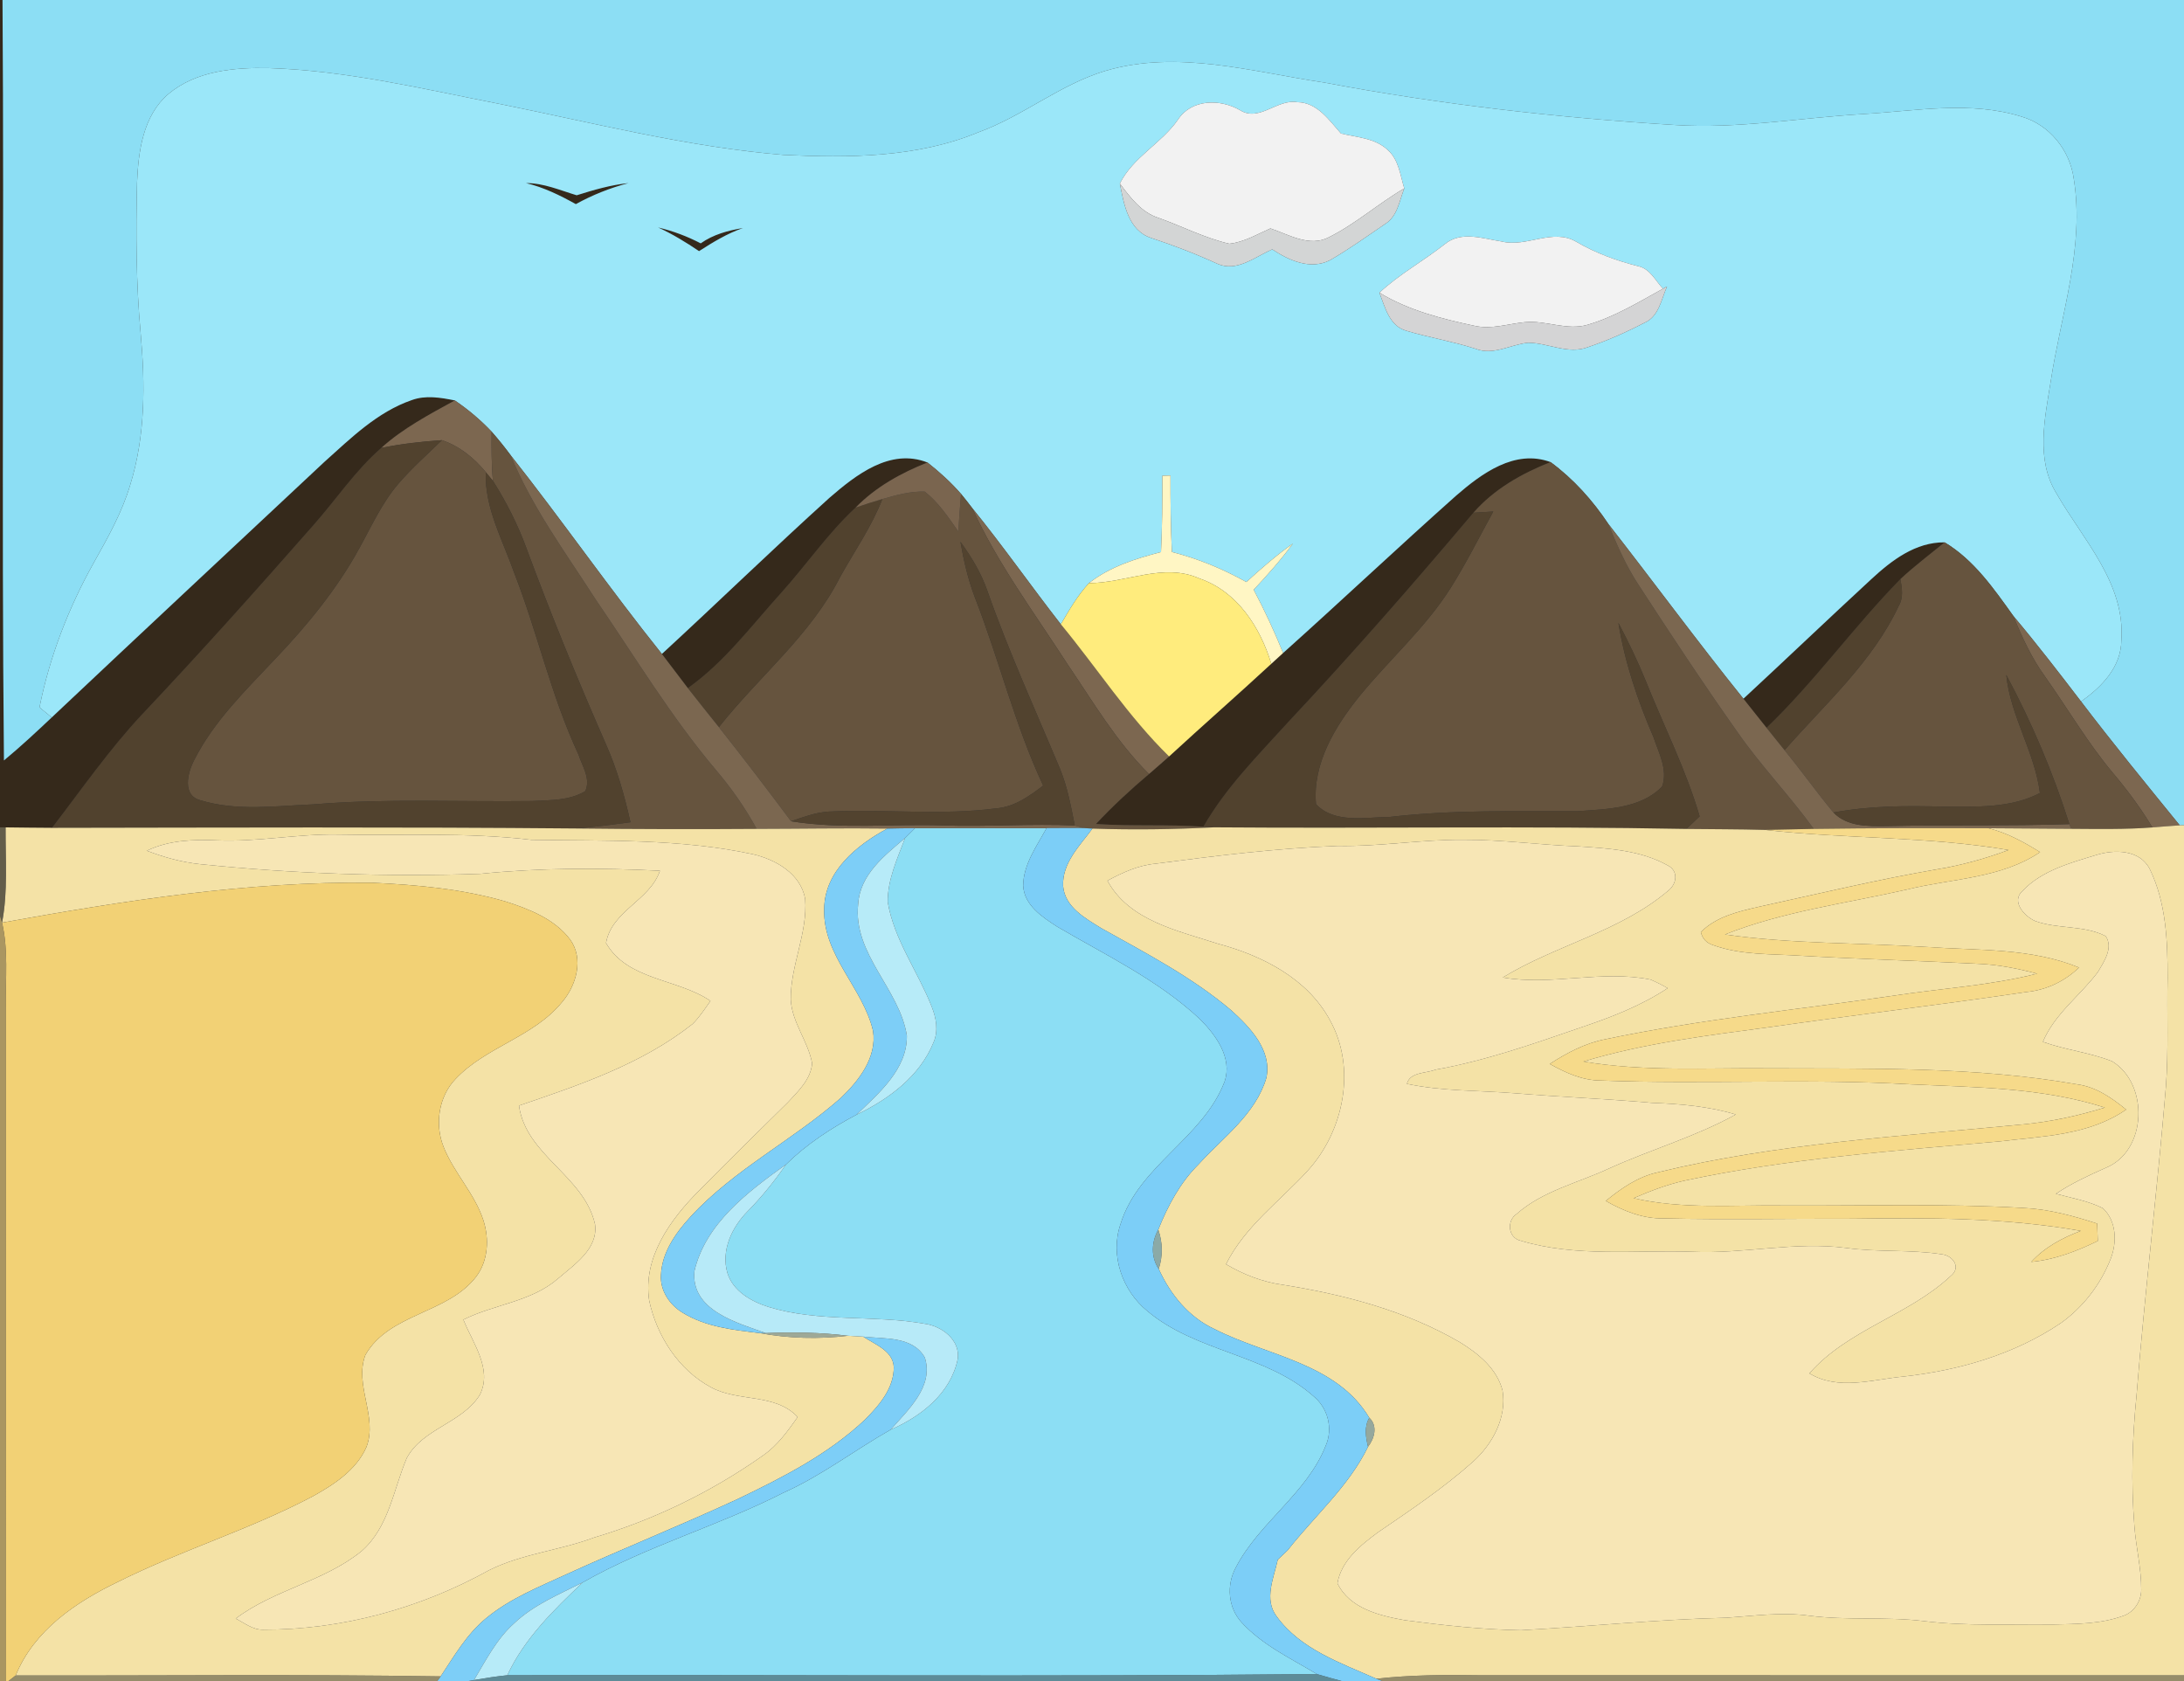 <?xml version="1.0" encoding="UTF-8" ?>
<!DOCTYPE svg PUBLIC "-//W3C//DTD SVG 1.1//EN" "http://www.w3.org/Graphics/SVG/1.1/DTD/svg11.dtd">
<svg width="382pt" height="294pt" viewBox="0 0 382 294" version="1.1" xmlns="http://www.w3.org/2000/svg">
<rect x="0" y="0" width="382" height="294" fill="#333333" stroke="none"/>
<g id="#35291bff">
<path fill="#35291b" opacity="1.00" d=" M 0.00 0.00 L 0.44 0.00 C 0.75 44.33 0.25 88.66 0.69 132.99 C 3.58 130.60 6.33 128.04 9.05 125.47 C 24.91 110.52 40.85 95.65 56.76 80.76 C 61.39 76.61 66.01 72.05 72.00 69.98 C 74.44 69.08 77.07 69.53 79.55 70.03 C 75.07 72.49 70.50 74.89 66.68 78.34 C 62.15 82.29 58.80 87.35 54.84 91.82 C 45.02 103.00 35.10 114.10 24.88 124.91 C 19.08 131.10 14.25 138.08 9.10 144.78 C 6.39 144.77 3.69 144.73 0.98 144.70 L 0.00 144.69 L 0.00 0.00 Z" />
<path fill="#35291b" opacity="1.00" d=" M 92.00 32.02 C 95.11 32.01 97.95 33.28 100.87 34.15 C 103.83 33.22 106.83 32.34 109.93 32.02 C 106.71 32.87 103.63 34.09 100.72 35.70 C 97.95 34.16 95.10 32.76 92.00 32.02 Z" />
<path fill="#35291b" opacity="1.00" d=" M 115.11 39.78 C 117.70 40.39 120.20 41.33 122.56 42.56 C 124.74 41.01 127.34 40.31 129.95 39.88 C 127.19 40.84 124.71 42.35 122.27 43.92 C 119.98 42.37 117.62 40.93 115.11 39.78 Z" />
<path fill="#35291b" opacity="1.00" d=" M 145.06 87.08 C 149.71 83.05 155.70 78.33 162.22 80.88 C 157.59 82.72 153.16 85.17 149.65 88.77 C 144.81 93.26 141.07 98.75 136.66 103.65 C 131.44 109.42 126.73 115.79 120.31 120.34 C 118.79 118.35 117.29 116.36 115.77 114.37 C 125.59 105.33 135.16 96.03 145.06 87.08 Z" />
<path fill="#35291b" opacity="1.00" d=" M 254.68 86.69 C 259.15 82.81 264.96 78.51 271.20 80.81 C 266.15 82.81 261.32 85.54 257.71 89.67 C 247.19 102.13 236.46 114.41 225.30 126.30 C 220.04 132.11 214.40 137.72 210.48 144.59 C 204.23 144.13 197.95 144.54 191.70 144.10 C 194.61 141.00 197.72 138.11 200.97 135.37 C 202.14 134.35 203.32 133.34 204.48 132.30 C 210.40 126.85 216.45 121.55 222.36 116.09 C 223.05 115.46 223.74 114.83 224.43 114.20 C 234.58 105.11 244.50 95.75 254.68 86.69 Z" />
<path fill="#35291b" opacity="1.00" d=" M 327.32 101.28 C 330.87 98.00 335.04 94.80 340.13 94.85 C 337.53 96.97 334.85 98.99 332.40 101.27 C 324.25 109.60 317.42 119.18 308.98 127.28 C 307.63 125.59 306.28 123.90 304.94 122.20 C 312.43 115.26 319.81 108.21 327.32 101.28 Z" />
</g>
<g id="#8cdef4ff">
<path fill="#8cdef4" opacity="1.00" d=" M 0.44 0.00 L 382.00 0.00 L 382.00 144.32 L 381.26 144.34 C 375.43 137.17 369.58 130.03 363.99 122.68 C 367.58 120.16 371.02 116.66 371.04 111.96 C 371.75 101.98 364.32 94.38 359.71 86.32 C 356.02 80.36 357.66 73.15 358.69 66.69 C 360.48 54.94 364.67 43.22 362.71 31.20 C 362.02 26.24 358.45 21.81 353.60 20.40 C 344.64 17.60 335.16 19.40 326.01 19.94 C 314.99 20.57 304.03 22.57 292.97 21.86 C 272.38 20.59 251.85 18.26 231.58 14.43 C 219.01 12.56 206.00 8.67 193.39 12.38 C 185.42 14.76 178.93 20.31 171.14 23.13 C 160.37 27.60 148.47 27.63 137.02 27.09 C 120.35 25.72 104.09 21.56 87.75 18.25 C 74.27 15.61 60.80 12.35 47.01 11.91 C 40.94 11.78 34.28 12.39 29.44 16.45 C 25.01 20.25 24.20 26.47 23.97 31.96 C 23.76 40.74 23.80 49.53 24.60 58.27 C 25.40 67.12 25.45 76.23 22.78 84.79 C 21.35 89.61 18.87 94.02 16.42 98.38 C 12.00 106.28 8.69 114.82 6.91 123.71 C 7.45 124.15 8.52 125.03 9.05 125.47 C 6.33 128.04 3.58 130.60 0.69 132.99 C 0.25 88.66 0.75 44.33 0.44 0.00 Z" />
<path fill="#8cdef4" opacity="1.00" d=" M 160.04 144.84 C 167.71 144.79 175.38 144.83 183.05 144.83 C 181.33 148.00 178.99 151.16 178.96 154.91 C 179.16 158.34 182.33 160.40 184.94 162.08 C 193.45 167.07 202.55 171.39 209.83 178.19 C 212.64 180.98 215.60 184.99 214.19 189.16 C 210.42 199.06 199.15 203.84 195.99 214.07 C 194.11 219.52 196.30 225.73 200.70 229.30 C 209.19 236.46 221.44 236.81 229.79 244.22 C 232.26 246.27 233.17 249.82 231.90 252.79 C 228.59 261.21 220.26 266.21 216.15 274.14 C 214.48 277.20 214.78 281.20 217.21 283.79 C 220.83 287.73 225.79 290.04 230.32 292.77 C 183.13 293.26 135.92 292.85 88.73 292.98 C 91.73 286.55 96.85 281.56 101.92 276.75 C 113.09 270.38 125.60 266.90 137.03 261.06 C 143.69 258.09 149.48 253.61 155.79 250.03 C 161.12 247.72 166.28 243.68 167.51 237.71 C 168.00 234.33 164.70 231.89 161.67 231.50 C 152.66 229.92 143.26 231.29 134.43 228.57 C 131.42 227.63 128.23 225.83 127.23 222.63 C 126.07 218.69 128.04 214.57 130.81 211.80 C 133.28 209.28 135.49 206.53 137.49 203.64 C 141.10 200.09 145.35 197.31 149.81 194.95 C 155.42 192.25 160.86 188.26 163.28 182.31 C 164.17 180.28 163.75 178.00 162.95 176.02 C 160.53 169.88 156.38 164.36 155.27 157.75 C 155.24 153.83 156.95 150.16 158.31 146.56 C 158.88 145.99 159.46 145.41 160.04 144.84 Z" />
</g>
<g id="#9be7f9ff">
<path fill="#9be7f9" opacity="1.00" d=" M 193.39 12.38 C 206.00 8.67 219.01 12.56 231.58 14.43 C 251.85 18.26 272.38 20.59 292.97 21.86 C 304.03 22.57 314.99 20.57 326.01 19.94 C 335.16 19.40 344.64 17.60 353.60 20.40 C 358.45 21.81 362.02 26.24 362.71 31.20 C 364.67 43.22 360.48 54.94 358.69 66.69 C 357.66 73.15 356.02 80.36 359.71 86.32 C 364.32 94.38 371.75 101.98 371.04 111.96 C 371.02 116.66 367.58 120.16 363.99 122.68 C 360.13 117.63 356.24 112.59 352.15 107.72 C 348.73 102.95 345.27 97.93 340.13 94.85 C 335.04 94.80 330.87 98.00 327.32 101.28 C 319.81 108.21 312.43 115.26 304.94 122.20 C 296.86 112.16 289.23 101.77 281.30 91.61 C 278.55 87.49 275.20 83.75 271.20 80.81 C 264.96 78.51 259.15 82.81 254.68 86.69 C 244.50 95.75 234.58 105.11 224.43 114.20 C 222.89 110.43 221.19 106.74 219.28 103.14 C 221.69 100.56 224.05 97.92 226.14 95.06 C 223.26 97.10 220.60 99.42 218.00 101.79 C 213.90 99.49 209.53 97.70 204.97 96.53 C 204.76 92.08 204.72 87.62 204.73 83.16 C 204.38 83.17 203.66 83.19 203.30 83.20 C 203.32 87.65 203.28 92.11 203.07 96.55 C 198.62 97.69 194.13 99.12 190.46 101.98 C 188.49 104.13 187.01 106.67 185.55 109.18 C 180.30 102.45 175.41 95.45 170.03 88.83 C 169.40 87.99 168.75 87.18 168.09 86.37 C 166.32 84.35 164.33 82.53 162.22 80.88 C 155.70 78.33 149.71 83.05 145.06 87.08 C 135.16 96.03 125.59 105.33 115.77 114.37 C 106.67 103.01 98.35 91.05 89.33 79.63 C 88.27 78.20 87.16 76.82 85.99 75.49 C 84.05 73.44 81.88 71.61 79.55 70.03 C 77.07 69.53 74.44 69.08 72.00 69.98 C 66.01 72.05 61.39 76.61 56.76 80.76 C 40.85 95.65 24.91 110.52 9.05 125.47 C 8.52 125.03 7.45 124.15 6.91 123.71 C 8.69 114.82 12.00 106.28 16.42 98.38 C 18.87 94.02 21.35 89.61 22.78 84.79 C 25.45 76.23 25.40 67.12 24.60 58.27 C 23.80 49.53 23.76 40.74 23.97 31.96 C 24.20 26.47 25.01 20.25 29.44 16.45 C 34.28 12.39 40.94 11.78 47.01 11.91 C 60.80 12.35 74.27 15.61 87.75 18.25 C 104.09 21.56 120.35 25.72 137.02 27.09 C 148.47 27.63 160.37 27.60 171.14 23.13 C 178.93 20.31 185.42 14.76 193.39 12.38 M 206.03 20.93 C 203.12 25.12 198.20 27.44 195.87 32.10 C 196.57 35.67 197.33 40.27 201.30 41.60 C 205.25 42.90 209.14 44.39 212.93 46.13 C 216.31 47.65 219.54 44.91 222.53 43.61 C 225.44 45.54 229.18 47.24 232.60 45.52 C 235.94 43.60 239.08 41.34 242.27 39.17 C 244.43 37.84 244.76 35.12 245.62 32.95 C 244.91 30.64 244.66 27.94 242.74 26.24 C 240.55 24.15 237.34 24.02 234.55 23.35 C 232.47 21.02 230.39 17.89 226.90 17.87 C 223.38 17.26 220.27 21.39 216.90 19.27 C 213.42 17.26 208.42 17.29 206.03 20.93 M 92.00 32.02 C 95.10 32.76 97.95 34.16 100.72 35.70 C 103.63 34.09 106.71 32.87 109.93 32.02 C 106.83 32.34 103.83 33.22 100.87 34.15 C 97.95 33.28 95.11 32.01 92.00 32.02 M 115.11 39.78 C 117.62 40.93 119.98 42.37 122.27 43.92 C 124.71 42.35 127.19 40.84 129.95 39.88 C 127.34 40.31 124.74 41.01 122.56 42.56 C 120.20 41.33 117.70 40.39 115.11 39.78 M 252.72 42.69 C 248.98 45.64 244.77 47.94 241.27 51.19 C 242.26 53.73 243.00 57.03 246.02 57.86 C 250.00 59.04 254.12 59.71 258.07 60.99 C 261.17 62.23 264.20 60.25 267.27 59.94 C 270.79 59.95 274.29 62.05 277.78 60.70 C 281.15 59.56 284.43 58.11 287.59 56.47 C 290.16 55.39 290.56 52.36 291.58 50.10 L 290.87 50.49 C 289.55 49.09 288.61 47.00 286.56 46.56 C 282.77 45.60 279.10 44.27 275.72 42.29 C 271.59 39.84 267.00 43.33 262.65 42.23 C 259.40 41.74 255.59 40.33 252.72 42.69 Z" />
</g>
<g id="#f2f2f2ff">
<path fill="#f2f2f2" opacity="1.00" d=" M 206.03 20.93 C 208.42 17.29 213.42 17.26 216.90 19.27 C 220.27 21.39 223.38 17.26 226.90 17.87 C 230.39 17.89 232.47 21.02 234.55 23.35 C 237.34 24.02 240.55 24.15 242.74 26.24 C 244.66 27.94 244.91 30.64 245.62 32.95 C 241.10 35.58 237.15 39.13 232.46 41.48 C 229.07 43.28 225.46 41.04 222.21 39.95 C 219.87 40.97 217.59 42.36 215.01 42.63 C 210.74 41.63 206.79 39.60 202.68 38.12 C 199.63 37.17 197.70 34.54 195.87 32.10 C 198.20 27.44 203.12 25.12 206.03 20.93 Z" />
<path fill="#f2f2f2" opacity="1.00" d=" M 252.72 42.69 C 255.59 40.33 259.40 41.74 262.65 42.23 C 267.00 43.33 271.59 39.84 275.72 42.29 C 279.10 44.27 282.77 45.60 286.56 46.56 C 288.61 47.00 289.55 49.09 290.87 50.49 C 286.62 52.84 282.41 55.41 277.72 56.79 C 274.05 57.88 270.36 55.96 266.66 56.35 C 263.77 56.64 260.87 57.64 257.95 56.99 C 252.19 55.76 246.35 54.29 241.27 51.19 C 244.77 47.94 248.98 45.64 252.72 42.69 Z" />
</g>
<g id="#d3d5d5ff">
<path fill="#d3d5d5" opacity="1.00" d=" M 201.30 41.60 C 197.33 40.27 196.57 35.67 195.87 32.10 C 197.70 34.54 199.63 37.17 202.68 38.12 C 206.79 39.60 210.74 41.63 215.01 42.63 C 217.59 42.36 219.87 40.97 222.21 39.95 C 225.46 41.04 229.07 43.28 232.46 41.48 C 237.15 39.13 241.10 35.58 245.62 32.95 C 244.76 35.12 244.43 37.84 242.27 39.17 C 239.08 41.34 235.94 43.60 232.60 45.52 C 229.18 47.24 225.44 45.54 222.53 43.61 C 219.54 44.91 216.31 47.65 212.93 46.13 C 209.14 44.39 205.25 42.90 201.30 41.60 Z" />
</g>
<g id="#d4d4d5ff">
<path fill="#d4d4d5" opacity="1.00" d=" M 290.87 50.49 L 291.58 50.10 C 290.56 52.36 290.16 55.39 287.59 56.47 C 284.43 58.11 281.15 59.56 277.78 60.70 C 274.29 62.05 270.79 59.95 267.27 59.94 C 264.20 60.25 261.17 62.23 258.07 60.99 C 254.12 59.71 250.00 59.04 246.02 57.86 C 243.00 57.03 242.26 53.73 241.27 51.19 C 246.35 54.29 252.19 55.76 257.95 56.99 C 260.87 57.64 263.77 56.64 266.66 56.35 C 270.36 55.96 274.05 57.88 277.72 56.79 C 282.41 55.41 286.62 52.84 290.87 50.49 Z" />
</g>
<g id="#7c6750ff">
<path fill="#7c6750" opacity="1.00" d=" M 79.55 70.03 C 81.88 71.61 84.05 73.44 85.99 75.49 C 85.97 78.36 85.95 81.24 86.22 84.10 C 85.91 83.71 85.27 82.95 84.96 82.57 C 82.93 80.08 80.36 78.02 77.30 76.98 C 73.74 77.22 70.18 77.62 66.68 78.34 C 70.50 74.89 75.07 72.49 79.55 70.03 Z" />
<path fill="#7c6750" opacity="1.00" d=" M 170.03 88.83 C 175.41 95.45 180.30 102.45 185.55 109.18 C 191.89 116.85 197.33 125.32 204.48 132.30 C 203.32 133.34 202.14 134.35 200.97 135.37 C 195.28 129.74 191.23 122.80 186.76 116.23 C 180.96 107.24 174.50 98.59 170.03 88.83 Z" />
<path fill="#7c6750" opacity="1.00" d=" M 352.15 107.72 C 356.24 112.59 360.13 117.63 363.99 122.68 C 369.58 130.03 375.43 137.17 381.26 144.34 C 379.66 144.43 378.06 144.59 376.47 144.71 C 374.47 141.39 372.17 138.27 369.67 135.31 C 365.18 129.99 361.68 123.94 357.66 118.28 C 355.32 115.04 353.65 111.41 352.15 107.72 Z" />
</g>
<g id="#66543eff">
<path fill="#66543e" opacity="1.00" d=" M 86.22 84.10 C 85.95 81.24 85.97 78.36 85.99 75.49 C 87.16 76.82 88.27 78.20 89.33 79.63 C 93.03 88.70 98.91 96.62 104.17 104.82 C 111.07 114.89 117.38 125.39 125.28 134.73 C 127.97 137.89 130.35 141.31 132.35 144.96 C 121.82 145.04 111.29 145.01 100.77 144.89 C 103.95 144.66 107.11 144.20 110.27 143.80 C 109.23 139.09 107.90 134.44 105.93 130.03 C 100.99 118.78 96.34 107.40 92.08 95.88 C 90.57 91.75 88.57 87.81 86.22 84.10 Z" />
<path fill="#66543e" opacity="1.00" d=" M 77.30 76.98 C 80.36 78.02 82.93 80.08 84.96 82.57 C 84.75 88.82 87.90 94.39 89.91 100.12 C 94.01 110.59 96.38 121.69 101.16 131.91 C 101.82 133.96 103.37 136.19 102.37 138.36 C 99.59 140.05 96.18 139.92 93.04 140.09 C 80.32 140.26 67.57 139.61 54.87 140.67 C 48.30 140.93 41.48 141.92 35.08 139.96 C 31.81 139.13 32.82 135.16 33.94 132.98 C 37.39 126.12 42.99 120.71 48.19 115.18 C 53.76 109.33 58.95 103.01 62.84 95.90 C 64.97 92.07 66.77 88.00 69.64 84.65 C 71.99 81.90 74.71 79.51 77.30 76.98 Z" />
<path fill="#66543e" opacity="1.00" d=" M 271.20 80.81 C 275.20 83.75 278.55 87.49 281.30 91.61 C 282.81 95.31 284.41 98.99 286.63 102.34 C 292.26 111.00 297.95 119.63 303.92 128.07 C 308.02 133.96 313.03 139.15 317.24 144.96 C 314.40 145.00 311.56 145.11 308.72 145.14 C 304.14 145.01 299.56 145.03 294.97 144.97 C 295.74 144.24 296.51 143.51 297.28 142.77 C 294.90 134.61 291.03 127.01 287.88 119.14 C 286.46 115.65 284.83 112.25 283.07 108.93 C 284.19 115.84 286.42 122.49 289.20 128.90 C 290.11 131.63 291.77 134.64 290.72 137.55 C 286.98 141.43 281.05 141.49 276.02 141.86 C 265.01 141.90 253.98 141.60 243.03 142.88 C 238.79 142.90 233.43 144.08 230.18 140.64 C 229.54 133.59 233.50 127.06 237.77 121.77 C 243.00 115.35 249.32 109.82 253.76 102.78 C 256.47 98.47 258.74 93.92 261.19 89.46 C 260.03 89.53 258.87 89.60 257.71 89.67 C 261.32 85.54 266.15 82.81 271.20 80.81 Z" />
<path fill="#66543e" opacity="1.00" d=" M 154.33 87.28 C 156.74 86.60 159.21 85.88 161.75 85.98 C 164.17 87.87 165.87 90.47 167.62 92.95 C 167.76 90.75 167.91 88.56 168.09 86.37 C 168.75 87.18 169.40 87.99 170.03 88.83 C 174.50 98.59 180.96 107.24 186.76 116.23 C 191.23 122.80 195.28 129.74 200.97 135.37 C 197.72 138.11 194.61 141.00 191.70 144.10 C 197.95 144.54 204.23 144.13 210.48 144.59 C 210.93 144.61 211.85 144.67 212.30 144.69 C 205.23 145.06 198.15 145.15 191.08 144.91 C 190.68 144.89 189.89 144.84 189.50 144.82 C 189.12 144.71 188.37 144.48 187.99 144.37 C 187.33 141.05 186.72 137.70 185.44 134.55 C 181.11 124.18 176.42 113.95 172.70 103.33 C 171.62 100.23 169.92 97.40 167.99 94.76 C 168.56 98.05 169.31 101.32 170.50 104.45 C 174.75 115.34 177.49 126.78 182.46 137.39 C 180.02 139.26 177.38 141.14 174.20 141.38 C 164.48 142.64 154.65 141.46 144.89 141.94 C 142.63 142.10 140.48 142.89 138.36 143.63 C 134.23 138.08 130.03 132.59 125.74 127.17 C 132.70 118.35 141.77 111.12 146.91 100.97 C 149.43 96.43 152.44 92.14 154.33 87.28 Z" />
<path fill="#66543e" opacity="1.00" d=" M 340.13 94.85 C 345.27 97.93 348.73 102.95 352.15 107.72 C 353.65 111.41 355.32 115.04 357.66 118.28 C 361.68 123.94 365.18 129.99 369.67 135.31 C 372.17 138.27 374.47 141.39 376.47 144.71 C 371.73 145.07 366.99 144.98 362.25 144.95 L 361.95 144.13 C 359.10 135.11 355.38 126.36 350.91 118.03 C 351.64 125.27 355.91 131.53 356.80 138.69 C 351.65 141.39 345.63 141.07 339.99 141.08 C 333.54 140.89 327.05 140.91 320.68 142.10 C 317.73 138.54 315.05 134.77 312.13 131.20 C 319.18 123.14 327.48 115.83 332.10 105.97 C 332.97 104.52 332.66 102.83 332.40 101.27 C 334.85 98.99 337.53 96.97 340.13 94.85 Z" />
</g>
<g id="#51422eff">
<path fill="#51422e" opacity="1.00" d=" M 66.68 78.34 C 70.18 77.62 73.74 77.22 77.30 76.98 C 74.71 79.51 71.99 81.90 69.64 84.65 C 66.77 88.00 64.97 92.07 62.84 95.90 C 58.95 103.01 53.76 109.33 48.19 115.18 C 42.99 120.71 37.39 126.12 33.94 132.98 C 32.82 135.16 31.81 139.13 35.08 139.96 C 41.48 141.92 48.30 140.93 54.87 140.67 C 67.57 139.61 80.32 140.26 93.04 140.09 C 96.18 139.92 99.59 140.05 102.37 138.36 C 103.37 136.19 101.82 133.96 101.16 131.91 C 96.38 121.69 94.01 110.59 89.91 100.12 C 87.90 94.39 84.75 88.82 84.96 82.57 C 85.27 82.95 85.91 83.71 86.22 84.10 C 88.57 87.81 90.57 91.75 92.08 95.88 C 96.34 107.40 100.99 118.78 105.93 130.03 C 107.90 134.44 109.23 139.09 110.27 143.80 C 107.11 144.20 103.95 144.66 100.77 144.89 C 70.21 144.61 39.65 144.74 9.10 144.78 C 14.25 138.08 19.08 131.10 24.88 124.91 C 35.10 114.10 45.02 103.00 54.84 91.82 C 58.80 87.35 62.15 82.29 66.68 78.34 Z" />
<path fill="#51422e" opacity="1.00" d=" M 149.65 88.77 C 151.19 88.23 152.76 87.74 154.33 87.28 C 152.44 92.14 149.43 96.43 146.91 100.97 C 141.77 111.12 132.70 118.35 125.74 127.17 C 123.93 124.89 122.09 122.64 120.31 120.34 C 126.73 115.79 131.44 109.42 136.66 103.65 C 141.07 98.75 144.81 93.26 149.65 88.77 Z" />
<path fill="#51422e" opacity="1.00" d=" M 257.71 89.67 C 258.87 89.60 260.03 89.53 261.19 89.46 C 258.74 93.92 256.47 98.47 253.76 102.78 C 249.32 109.82 243.00 115.35 237.77 121.77 C 233.50 127.06 229.54 133.59 230.18 140.64 C 233.43 144.08 238.79 142.90 243.03 142.88 C 253.98 141.60 265.01 141.90 276.02 141.86 C 281.05 141.49 286.98 141.43 290.72 137.55 C 291.77 134.64 290.11 131.63 289.20 128.90 C 286.42 122.49 284.19 115.84 283.07 108.93 C 284.83 112.25 286.46 115.65 287.88 119.14 C 291.03 127.01 294.90 134.61 297.28 142.77 C 296.51 143.51 295.74 144.24 294.97 144.97 C 267.42 144.44 239.86 144.91 212.30 144.69 C 211.85 144.67 210.93 144.61 210.48 144.59 C 214.40 137.72 220.04 132.11 225.30 126.30 C 236.46 114.41 247.19 102.13 257.71 89.67 Z" />
<path fill="#51422e" opacity="1.00" d=" M 308.98 127.28 C 317.42 119.18 324.25 109.60 332.40 101.27 C 332.66 102.83 332.97 104.52 332.10 105.97 C 327.48 115.83 319.18 123.14 312.13 131.20 C 311.08 129.89 310.03 128.59 308.98 127.28 Z" />
</g>
<g id="#7b6750ff">
<path fill="#7b6750" opacity="1.00" d=" M 89.33 79.63 C 98.35 91.05 106.67 103.01 115.77 114.37 C 117.29 116.36 118.79 118.35 120.31 120.34 C 122.09 122.64 123.93 124.89 125.74 127.17 C 130.03 132.59 134.23 138.08 138.36 143.63 C 147.18 145.05 156.12 144.06 165.00 144.36 C 172.66 144.62 180.33 144.02 187.99 144.37 C 188.37 144.48 189.12 144.71 189.50 144.82 C 187.35 144.79 185.20 144.83 183.05 144.83 C 175.38 144.83 167.71 144.79 160.04 144.84 C 158.42 144.85 156.80 144.87 155.19 144.91 C 147.57 144.81 139.96 144.95 132.35 144.96 C 130.35 141.31 127.97 137.89 125.28 134.73 C 117.38 125.39 111.07 114.89 104.17 104.82 C 98.91 96.62 93.03 88.70 89.33 79.63 Z" />
<path fill="#7b6750" opacity="1.00" d=" M 281.30 91.61 C 289.23 101.77 296.86 112.16 304.94 122.20 C 306.28 123.90 307.63 125.59 308.98 127.28 C 310.03 128.59 311.08 129.89 312.13 131.20 C 315.05 134.77 317.73 138.54 320.68 142.10 C 323.13 144.60 326.75 144.50 329.99 144.47 C 340.64 144.24 351.29 144.47 361.95 144.13 L 362.25 144.95 C 357.44 144.89 352.63 144.91 347.82 144.85 C 337.62 144.81 327.43 144.82 317.24 144.96 C 313.03 139.15 308.02 133.96 303.92 128.07 C 297.95 119.63 292.26 111.00 286.63 102.34 C 284.41 98.99 282.81 95.31 281.30 91.61 Z" />
</g>
<g id="#7a654fff">
<path fill="#7a654f" opacity="1.00" d=" M 162.22 80.88 C 164.33 82.53 166.32 84.35 168.09 86.37 C 167.91 88.56 167.76 90.75 167.62 92.95 C 165.87 90.47 164.17 87.87 161.75 85.98 C 159.21 85.88 156.74 86.60 154.33 87.28 C 152.76 87.74 151.19 88.23 149.65 88.77 C 153.16 85.17 157.59 82.72 162.22 80.88 Z" />
</g>
<g id="#fff6c4ff">
<path fill="#fff6c4" opacity="1.00" d=" M 203.30 83.20 C 203.66 83.19 204.38 83.17 204.73 83.16 C 204.72 87.62 204.76 92.08 204.97 96.53 C 209.53 97.70 213.90 99.49 218.00 101.79 C 220.60 99.42 223.26 97.10 226.14 95.06 C 224.05 97.92 221.69 100.56 219.28 103.14 C 221.19 106.74 222.89 110.43 224.43 114.20 C 223.74 114.83 223.05 115.46 222.36 116.09 C 220.42 109.70 216.42 103.45 209.82 101.18 C 203.48 98.34 196.95 101.98 190.46 101.98 C 194.13 99.12 198.62 97.69 203.07 96.55 C 203.28 92.11 203.32 87.65 203.30 83.20 Z" />
</g>
<g id="#52432fff">
<path fill="#52432f" opacity="1.00" d=" M 167.99 94.76 C 169.92 97.40 171.62 100.23 172.70 103.33 C 176.42 113.95 181.11 124.18 185.44 134.55 C 186.72 137.70 187.33 141.05 187.99 144.37 C 180.33 144.02 172.66 144.62 165.00 144.36 C 156.12 144.06 147.18 145.05 138.36 143.63 C 140.48 142.89 142.63 142.10 144.89 141.94 C 154.65 141.46 164.48 142.64 174.20 141.38 C 177.38 141.14 180.02 139.26 182.46 137.39 C 177.49 126.78 174.75 115.34 170.50 104.45 C 169.31 101.32 168.56 98.05 167.99 94.76 Z" />
<path fill="#52432f" opacity="1.00" d=" M 350.91 118.03 C 355.38 126.36 359.10 135.11 361.95 144.13 C 351.29 144.47 340.64 144.24 329.99 144.47 C 326.75 144.50 323.13 144.60 320.68 142.10 C 327.05 140.91 333.54 140.89 339.99 141.08 C 345.63 141.07 351.65 141.39 356.80 138.69 C 355.91 131.53 351.64 125.27 350.91 118.03 Z" />
<path fill="#52432f" opacity="1.00" d=" M 223.49 272.77 C 223.93 272.36 224.79 271.54 225.22 271.13 C 224.79 271.54 223.93 272.36 223.49 272.77 Z" />
</g>
<g id="#ffec7dff">
<path fill="#ffec7d" opacity="1.00" d=" M 190.46 101.98 C 196.95 101.98 203.48 98.34 209.82 101.18 C 216.42 103.45 220.42 109.70 222.36 116.09 C 216.45 121.55 210.40 126.85 204.48 132.30 C 197.33 125.32 191.89 116.85 185.55 109.18 C 187.01 106.67 188.49 104.13 190.46 101.98 Z" />
</g>
<g id="#f4e2a6ff">
<path fill="#f4e2a6" opacity="1.00" d=" M 381.26 144.34 L 382.00 144.32 L 382.00 293.00 C 341.00 293.00 300.00 293.00 259.00 292.99 C 252.90 292.88 246.80 292.92 240.73 293.59 C 234.50 290.83 227.44 288.43 223.29 282.68 C 221.03 279.71 222.80 275.96 223.49 272.77 C 223.93 272.36 224.79 271.54 225.22 271.13 C 229.93 265.11 235.89 259.99 239.28 253.02 C 240.41 251.57 241.02 249.37 239.50 247.95 C 233.72 238.33 221.68 237.16 212.49 232.47 C 207.95 230.39 204.70 226.39 202.67 221.92 C 203.41 219.69 203.37 217.26 202.59 215.05 C 204.26 210.88 206.42 206.83 209.64 203.63 C 213.92 198.92 219.60 194.89 221.49 188.53 C 222.53 183.68 218.63 179.65 215.34 176.68 C 208.48 170.87 200.46 166.71 192.66 162.35 C 189.85 160.61 186.24 158.64 185.94 154.95 C 185.76 150.94 188.86 147.90 191.08 144.91 C 198.15 145.15 205.23 145.06 212.30 144.69 C 239.86 144.91 267.42 144.44 294.97 144.97 C 299.56 145.03 304.14 145.01 308.72 145.14 C 322.88 146.74 337.23 146.25 351.31 148.66 C 347.29 150.15 343.15 151.31 338.92 152.01 C 328.40 153.82 318.01 156.32 307.58 158.60 C 304.00 159.42 300.18 160.31 297.49 163.01 C 297.78 164.19 298.51 164.95 299.67 165.30 C 304.57 167.07 309.88 166.81 315.01 167.15 C 325.35 167.74 335.70 168.03 346.05 168.56 C 349.53 168.70 352.95 169.40 356.32 170.28 C 348.04 172.38 339.49 172.85 331.08 174.15 C 314.29 176.58 297.37 178.27 280.75 181.76 C 277.24 182.45 274.05 184.14 271.07 186.07 C 273.81 187.60 276.75 188.96 279.96 188.97 C 297.98 189.66 316.04 188.59 334.05 189.63 C 345.48 190.16 357.15 190.18 368.16 193.70 C 363.47 195.14 358.65 196.20 353.76 196.65 C 332.42 198.74 310.87 199.94 289.96 205.03 C 286.50 205.78 283.56 207.83 280.86 210.03 C 283.94 211.77 287.31 213.15 290.92 213.08 C 301.94 213.34 312.97 213.11 324.00 213.14 C 337.34 212.95 350.77 212.94 363.95 215.27 C 360.73 216.48 357.64 218.12 355.29 220.69 C 359.39 220.31 363.24 218.82 366.92 217.03 C 366.89 216.27 366.84 214.75 366.81 213.99 C 362.60 212.62 358.28 211.45 353.84 211.25 C 339.91 210.45 325.94 210.91 312.00 210.83 C 303.24 210.71 294.35 211.53 285.73 209.55 C 288.60 208.31 291.54 207.18 294.60 206.49 C 312.74 202.61 331.28 201.27 349.71 199.62 C 357.27 198.71 365.39 198.56 371.88 194.05 C 369.37 192.01 366.62 190.08 363.33 189.64 C 345.40 186.49 327.13 186.93 309.00 186.84 C 298.31 186.74 287.53 187.44 276.93 185.65 C 287.60 182.44 298.70 181.08 309.71 179.61 C 324.61 177.47 339.57 175.71 354.46 173.49 C 357.93 173.14 361.13 171.63 363.64 169.21 C 355.22 165.76 346.00 166.25 337.11 165.62 C 325.31 164.86 313.44 165.11 301.71 163.43 C 311.93 159.38 322.92 157.99 333.59 155.56 C 341.39 153.63 349.95 153.66 356.83 149.03 C 354.01 147.27 351.06 145.66 347.82 144.85 C 352.63 144.91 357.44 144.89 362.25 144.95 C 366.99 144.98 371.73 145.07 376.47 144.71 C 378.06 144.59 379.66 144.43 381.26 144.34 M 234.00 147.94 C 223.32 148.35 212.70 149.66 202.12 151.05 C 199.10 151.33 196.33 152.60 193.70 154.02 C 197.50 161.04 206.02 162.76 213.00 165.04 C 220.73 167.10 228.64 171.09 232.60 178.38 C 237.30 186.78 235.06 197.79 228.74 204.73 C 223.85 210.08 217.75 214.47 214.44 221.10 C 217.50 222.91 220.86 224.21 224.40 224.70 C 235.13 226.41 245.87 229.22 255.33 234.73 C 258.55 236.70 261.85 239.37 262.81 243.20 C 263.58 247.90 261.07 252.55 257.65 255.63 C 252.48 260.24 246.71 264.10 241.00 268.00 C 237.96 270.25 234.60 272.94 233.93 276.90 C 236.06 281.32 241.32 282.57 245.73 283.36 C 252.45 284.25 259.22 284.99 266.01 285.11 C 278.01 284.45 290.00 283.21 302.02 282.92 C 306.81 282.60 311.62 281.90 316.41 282.56 C 323.10 283.44 329.88 282.69 336.58 283.52 C 344.02 284.42 351.52 284.02 359.00 284.11 C 363.20 284.01 367.55 284.03 371.54 282.53 C 373.33 281.85 374.51 279.96 374.52 278.07 C 374.55 274.31 373.60 270.63 373.32 266.89 C 372.71 259.23 372.94 251.53 373.71 243.89 C 375.16 225.90 377.35 207.97 378.84 189.98 C 379.31 183.67 378.99 177.33 379.13 171.01 C 379.14 164.59 378.88 157.86 376.01 151.99 C 374.27 148.55 369.80 148.53 366.59 149.55 C 362.07 150.93 357.10 152.26 353.76 155.81 C 351.70 157.64 354.09 160.24 355.93 161.06 C 359.92 162.53 364.48 161.75 368.31 163.72 C 369.68 165.77 368.01 168.17 366.95 169.98 C 363.84 174.14 359.39 177.27 357.32 182.20 C 361.26 183.63 365.51 184.06 369.41 185.60 C 375.90 189.52 375.58 201.28 368.32 204.24 C 365.32 205.57 362.33 206.95 359.59 208.78 C 362.35 209.53 365.23 210.01 367.80 211.30 C 370.22 213.54 370.31 217.29 369.16 220.19 C 367.41 224.65 364.34 228.63 360.43 231.41 C 352.27 236.91 342.59 239.68 332.88 240.75 C 327.45 241.27 321.52 243.23 316.48 240.19 C 323.22 232.49 333.85 230.06 341.21 223.14 C 343.07 221.67 341.59 219.58 339.63 219.36 C 334.10 218.50 328.45 219.02 322.89 218.25 C 313.92 217.08 304.99 219.33 296.00 218.92 C 286.00 218.58 275.68 219.91 265.96 216.98 C 263.76 216.47 263.49 213.48 265.28 212.30 C 269.83 208.28 275.95 206.89 281.35 204.39 C 288.69 201.04 296.52 198.83 303.60 194.91 C 298.85 193.48 293.91 193.06 288.99 192.88 C 280.99 192.17 272.97 191.86 264.98 191.20 C 258.67 190.69 252.29 190.87 246.08 189.55 C 246.63 187.45 249.41 187.74 251.05 187.08 C 259.82 185.51 268.23 182.55 276.63 179.65 C 281.86 177.89 287.06 175.88 291.69 172.82 C 290.72 172.26 289.72 171.76 288.70 171.32 C 280.15 169.59 271.41 172.43 262.85 170.95 C 272.15 165.27 283.35 162.94 291.79 155.77 C 293.32 154.59 293.61 152.26 291.66 151.33 C 286.93 148.69 281.33 148.37 276.03 148.02 C 269.34 147.78 262.70 146.83 256.00 146.87 C 248.64 146.80 241.35 148.08 234.00 147.94 Z" />
<path fill="#f4e2a6" opacity="1.00" d=" M 0.98 144.70 C 3.69 144.73 6.39 144.77 9.10 144.78 C 39.65 144.74 70.21 144.61 100.77 144.89 C 111.29 145.01 121.82 145.04 132.35 144.96 C 139.96 144.95 147.57 144.81 155.19 144.91 C 149.86 147.81 144.17 152.39 144.16 159.03 C 143.94 167.12 150.94 172.77 152.70 180.27 C 153.43 184.92 150.21 189.02 147.05 192.03 C 138.66 199.42 128.39 204.52 120.77 212.80 C 118.18 215.63 115.76 219.04 115.61 223.01 C 115.44 225.74 117.15 228.23 119.42 229.59 C 123.44 232.07 128.27 232.59 132.87 233.14 C 137.97 234.09 143.18 234.22 148.33 233.61 C 148.99 233.65 150.32 233.72 150.98 233.76 C 153.02 235.12 156.20 236.23 156.33 239.08 C 156.38 242.79 153.75 245.81 151.28 248.29 C 144.87 254.33 136.93 258.37 129.06 262.15 C 119.21 266.70 109.13 270.75 99.26 275.24 C 94.35 277.51 89.20 279.53 85.00 283.03 C 81.64 285.79 79.45 289.61 77.07 293.18 C 52.30 292.79 27.51 293.07 2.74 293.02 C 5.96 285.13 13.25 280.19 20.65 276.64 C 31.75 271.10 43.71 267.50 54.69 261.70 C 58.42 259.63 62.33 257.10 64.10 253.05 C 66.11 247.77 61.90 242.18 63.92 236.94 C 68.14 229.63 78.30 229.79 83.29 223.27 C 85.40 220.49 85.59 216.66 84.55 213.42 C 83.02 208.72 79.37 205.11 77.57 200.54 C 76.02 196.61 76.72 191.78 79.68 188.70 C 85.01 183.05 93.34 181.36 98.30 175.27 C 100.81 172.35 102.15 167.70 99.73 164.32 C 97.00 160.70 92.55 158.98 88.37 157.64 C 80.79 155.45 72.87 154.74 65.02 154.38 C 43.27 154.11 21.70 157.52 0.36 161.36 C 1.41 155.87 0.95 150.26 0.98 144.70 M 38.00 146.97 C 33.82 146.79 29.52 146.93 25.68 148.78 C 28.68 149.93 31.79 150.79 34.99 151.13 C 51.27 152.80 67.66 153.38 84.02 152.82 C 94.45 151.77 104.96 151.76 115.43 152.28 C 113.66 157.52 107.00 159.25 106.00 164.92 C 109.75 171.48 118.50 171.12 124.27 175.05 C 123.28 176.43 122.35 177.89 121.13 179.09 C 112.24 186.12 101.36 189.75 90.78 193.36 C 91.97 202.07 102.17 205.65 104.07 214.09 C 104.67 218.41 100.46 221.14 97.61 223.61 C 92.91 227.69 86.46 228.09 81.05 230.79 C 82.67 234.88 86.17 239.40 83.95 243.90 C 80.91 248.89 73.90 249.79 71.13 255.03 C 68.81 260.54 68.00 267.10 63.26 271.26 C 56.70 276.59 47.95 278.00 41.23 283.07 C 42.74 283.83 44.17 285.03 45.96 285.01 C 59.78 285.06 73.52 281.28 85.58 274.59 C 91.34 271.72 97.89 271.16 103.88 268.91 C 114.46 265.77 124.50 260.88 133.50 254.52 C 136.00 252.78 137.79 250.27 139.52 247.82 C 135.54 243.59 129.14 245.24 124.36 242.62 C 118.68 239.58 114.86 233.63 113.54 227.42 C 112.42 219.91 117.24 213.29 122.25 208.25 C 127.38 203.05 132.59 197.92 137.80 192.80 C 139.61 190.84 141.81 188.78 142.05 185.97 C 141.34 182.08 138.51 178.83 138.31 174.81 C 138.25 168.83 141.29 163.20 140.83 157.20 C 140.04 152.78 135.65 150.30 131.62 149.38 C 118.92 146.66 105.87 147.08 92.96 146.88 C 81.69 145.54 70.33 146.17 59.00 145.95 C 51.98 145.83 45.03 147.27 38.00 146.97 Z" />
</g>
<g id="#897f5d90">
<path fill="#897f5d" opacity="0.56" d=" M 0.00 144.69 L 0.98 144.70 C 0.95 150.26 1.41 155.87 0.36 161.36 L 0.00 160.20 L 0.00 144.69 Z" />
</g>
<g id="#7dcef7ff">
<path fill="#7dcef7" opacity="1.00" d=" M 155.19 144.91 C 156.80 144.87 158.42 144.85 160.04 144.84 C 159.46 145.41 158.88 145.99 158.31 146.56 C 154.71 149.63 150.41 152.96 150.10 158.10 C 149.15 166.89 157.34 172.91 158.62 181.13 C 158.69 187.00 153.70 191.21 149.81 194.95 C 145.35 197.31 141.10 200.09 137.49 203.64 C 130.87 208.39 123.42 213.93 121.46 222.30 C 120.82 229.17 128.85 231.30 133.93 233.14 L 132.87 233.14 C 128.27 232.59 123.44 232.07 119.42 229.59 C 117.15 228.23 115.44 225.74 115.61 223.01 C 115.76 219.04 118.18 215.63 120.77 212.80 C 128.39 204.52 138.66 199.42 147.05 192.03 C 150.21 189.02 153.43 184.92 152.70 180.27 C 150.94 172.77 143.94 167.12 144.16 159.03 C 144.17 152.39 149.86 147.81 155.19 144.91 Z" />
<path fill="#7dcef7" opacity="1.00" d=" M 150.98 233.76 C 154.66 234.19 159.63 233.64 161.76 237.42 C 163.38 242.47 158.80 246.60 155.79 250.03 C 149.48 253.61 143.69 258.09 137.03 261.06 C 125.60 266.90 113.09 270.38 101.92 276.75 C 97.77 278.85 93.34 280.66 89.92 283.91 C 86.86 286.64 84.99 290.35 82.91 293.82 L 81.90 294.00 L 76.49 294.00 L 77.07 293.18 C 79.45 289.61 81.64 285.79 85.00 283.03 C 89.20 279.53 94.35 277.51 99.26 275.24 C 109.13 270.75 119.21 266.70 129.06 262.15 C 136.93 258.37 144.87 254.33 151.28 248.29 C 153.75 245.81 156.38 242.79 156.33 239.08 C 156.20 236.23 153.02 235.12 150.98 233.76 Z" />
</g>
<g id="#7ccef7ff">
<path fill="#7ccef7" opacity="1.00" d=" M 183.05 144.83 C 185.20 144.83 187.35 144.79 189.50 144.82 C 189.89 144.84 190.68 144.89 191.08 144.91 C 188.86 147.90 185.76 150.94 185.94 154.95 C 186.24 158.64 189.85 160.61 192.66 162.35 C 200.46 166.71 208.48 170.87 215.34 176.68 C 218.63 179.65 222.53 183.68 221.49 188.53 C 219.60 194.89 213.92 198.92 209.64 203.63 C 206.42 206.83 204.26 210.88 202.59 215.05 C 201.39 217.18 201.26 219.85 202.67 221.92 C 204.70 226.39 207.95 230.39 212.49 232.47 C 221.68 237.16 233.72 238.33 239.50 247.95 C 238.58 249.50 238.88 251.36 239.28 253.02 C 235.89 259.99 229.93 265.11 225.22 271.13 C 224.79 271.54 223.93 272.36 223.49 272.77 C 222.80 275.96 221.03 279.71 223.29 282.68 C 227.44 288.43 234.50 290.83 240.73 293.59 L 241.79 294.00 L 234.70 294.00 C 233.23 293.62 231.77 293.19 230.32 292.77 C 225.79 290.04 220.83 287.73 217.21 283.79 C 214.78 281.20 214.48 277.20 216.15 274.14 C 220.26 266.21 228.59 261.21 231.90 252.79 C 233.17 249.82 232.26 246.27 229.79 244.22 C 221.44 236.81 209.19 236.46 200.70 229.30 C 196.30 225.73 194.11 219.52 195.99 214.07 C 199.15 203.84 210.42 199.06 214.19 189.16 C 215.60 184.99 212.64 180.98 209.83 178.19 C 202.55 171.39 193.45 167.07 184.94 162.08 C 182.33 160.40 179.16 158.34 178.96 154.91 C 178.99 151.16 181.33 148.00 183.05 144.83 Z" />
</g>
<g id="#f6da8aff">
<path fill="#f6da8a" opacity="1.00" d=" M 308.72 145.14 C 311.56 145.11 314.40 145.00 317.24 144.96 C 327.43 144.82 337.62 144.81 347.82 144.85 C 351.06 145.66 354.01 147.27 356.83 149.03 C 349.95 153.66 341.39 153.63 333.59 155.56 C 322.92 157.99 311.93 159.38 301.71 163.43 C 313.44 165.11 325.31 164.86 337.11 165.62 C 346.00 166.25 355.22 165.76 363.64 169.21 C 361.13 171.63 357.93 173.14 354.46 173.49 C 339.57 175.71 324.61 177.47 309.71 179.61 C 298.70 181.08 287.60 182.44 276.93 185.65 C 287.53 187.44 298.31 186.74 309.00 186.84 C 327.13 186.93 345.40 186.49 363.33 189.64 C 366.62 190.08 369.37 192.01 371.88 194.05 C 365.39 198.56 357.27 198.71 349.71 199.62 C 331.28 201.27 312.74 202.61 294.60 206.49 C 291.54 207.18 288.60 208.31 285.73 209.55 C 294.35 211.53 303.24 210.71 312.00 210.83 C 325.94 210.91 339.91 210.45 353.84 211.25 C 358.28 211.45 362.60 212.62 366.81 213.99 C 366.84 214.75 366.89 216.27 366.92 217.03 C 363.24 218.82 359.39 220.31 355.29 220.69 C 357.64 218.12 360.73 216.48 363.95 215.27 C 350.77 212.94 337.34 212.95 324.00 213.14 C 312.97 213.11 301.94 213.34 290.92 213.08 C 287.31 213.15 283.94 211.77 280.86 210.03 C 283.56 207.83 286.50 205.78 289.96 205.03 C 310.87 199.94 332.42 198.74 353.76 196.65 C 358.65 196.20 363.47 195.14 368.16 193.70 C 357.15 190.18 345.48 190.16 334.05 189.63 C 316.04 188.59 297.98 189.66 279.96 188.97 C 276.75 188.96 273.81 187.60 271.07 186.07 C 274.05 184.14 277.24 182.45 280.75 181.76 C 297.37 178.27 314.29 176.58 331.08 174.15 C 339.49 172.85 348.04 172.38 356.32 170.28 C 352.95 169.40 349.53 168.70 346.05 168.56 C 335.70 168.03 325.35 167.74 315.01 167.15 C 309.88 166.81 304.57 167.07 299.67 165.30 C 298.51 164.95 297.78 164.19 297.49 163.01 C 300.18 160.31 304.00 159.42 307.58 158.60 C 318.01 156.32 328.40 153.82 338.92 152.01 C 343.15 151.31 347.29 150.15 351.31 148.66 C 337.23 146.25 322.88 146.74 308.72 145.14 Z" />
</g>
<g id="#f7e6b5ff">
<path fill="#f7e6b5" opacity="1.00" d=" M 38.00 146.97 C 45.03 147.27 51.98 145.83 59.00 145.95 C 70.33 146.17 81.69 145.54 92.96 146.88 C 105.87 147.08 118.92 146.66 131.62 149.38 C 135.65 150.30 140.04 152.78 140.83 157.20 C 141.29 163.20 138.25 168.83 138.31 174.81 C 138.51 178.83 141.34 182.08 142.05 185.97 C 141.81 188.78 139.61 190.84 137.80 192.80 C 132.59 197.92 127.38 203.05 122.25 208.25 C 117.24 213.29 112.42 219.91 113.54 227.42 C 114.86 233.63 118.68 239.58 124.36 242.62 C 129.14 245.24 135.54 243.59 139.52 247.82 C 137.79 250.27 136.00 252.78 133.50 254.52 C 124.50 260.88 114.46 265.77 103.88 268.91 C 97.89 271.16 91.34 271.72 85.58 274.59 C 73.52 281.28 59.78 285.06 45.96 285.01 C 44.17 285.03 42.74 283.83 41.23 283.07 C 47.95 278.00 56.70 276.59 63.26 271.26 C 68.00 267.10 68.81 260.54 71.13 255.03 C 73.90 249.79 80.91 248.89 83.95 243.90 C 86.17 239.40 82.67 234.88 81.05 230.79 C 86.46 228.09 92.91 227.69 97.61 223.61 C 100.46 221.14 104.67 218.41 104.07 214.09 C 102.17 205.65 91.97 202.07 90.78 193.36 C 101.36 189.75 112.24 186.12 121.13 179.09 C 122.35 177.89 123.28 176.43 124.27 175.05 C 118.50 171.12 109.75 171.48 106.00 164.92 C 107.00 159.25 113.66 157.52 115.43 152.28 C 104.96 151.76 94.45 151.77 84.02 152.82 C 67.66 153.38 51.27 152.80 34.99 151.13 C 31.79 150.79 28.68 149.93 25.68 148.78 C 29.52 146.93 33.82 146.79 38.00 146.97 Z" />
<path fill="#f7e6b5" opacity="1.00" d=" M 234.00 147.94 C 241.35 148.08 248.64 146.80 256.00 146.87 C 262.70 146.83 269.34 147.78 276.03 148.02 C 281.33 148.37 286.93 148.69 291.66 151.33 C 293.61 152.26 293.32 154.59 291.79 155.77 C 283.35 162.94 272.15 165.27 262.85 170.95 C 271.41 172.43 280.15 169.59 288.70 171.32 C 289.72 171.76 290.72 172.26 291.69 172.82 C 287.06 175.88 281.86 177.89 276.63 179.65 C 268.23 182.55 259.82 185.51 251.05 187.08 C 249.41 187.74 246.63 187.45 246.08 189.55 C 252.29 190.87 258.67 190.69 264.98 191.20 C 272.97 191.86 280.99 192.17 288.99 192.88 C 293.91 193.06 298.85 193.48 303.60 194.91 C 296.52 198.83 288.69 201.04 281.35 204.39 C 275.95 206.89 269.83 208.28 265.28 212.30 C 263.49 213.48 263.76 216.47 265.96 216.98 C 275.68 219.91 286.00 218.58 296.00 218.92 C 304.99 219.33 313.92 217.08 322.89 218.25 C 328.45 219.02 334.10 218.50 339.63 219.36 C 341.59 219.58 343.07 221.67 341.21 223.14 C 333.85 230.06 323.22 232.49 316.48 240.19 C 321.52 243.23 327.45 241.27 332.88 240.75 C 342.59 239.68 352.27 236.91 360.43 231.41 C 364.34 228.63 367.41 224.65 369.16 220.19 C 370.31 217.29 370.22 213.54 367.80 211.30 C 365.23 210.01 362.35 209.53 359.59 208.78 C 362.33 206.95 365.32 205.57 368.32 204.24 C 375.58 201.28 375.90 189.52 369.41 185.60 C 365.51 184.06 361.26 183.63 357.32 182.20 C 359.39 177.27 363.84 174.14 366.95 169.98 C 368.01 168.17 369.68 165.77 368.31 163.72 C 364.48 161.75 359.92 162.53 355.93 161.06 C 354.09 160.24 351.70 157.64 353.76 155.81 C 357.10 152.26 362.07 150.93 366.59 149.55 C 369.80 148.53 374.27 148.55 376.01 151.99 C 378.88 157.86 379.14 164.59 379.13 171.01 C 378.99 177.33 379.31 183.67 378.84 189.98 C 377.35 207.97 375.16 225.90 373.71 243.89 C 372.94 251.53 372.71 259.23 373.32 266.89 C 373.60 270.63 374.55 274.31 374.52 278.07 C 374.51 279.96 373.33 281.85 371.54 282.53 C 367.55 284.03 363.20 284.01 359.00 284.11 C 351.52 284.02 344.02 284.42 336.58 283.52 C 329.88 282.69 323.10 283.44 316.41 282.56 C 311.62 281.90 306.81 282.60 302.02 282.92 C 290.00 283.21 278.01 284.45 266.01 285.11 C 259.22 284.99 252.45 284.25 245.73 283.36 C 241.32 282.57 236.06 281.32 233.93 276.90 C 234.60 272.94 237.96 270.25 241.00 268.00 C 246.71 264.10 252.48 260.24 257.65 255.63 C 261.07 252.55 263.58 247.90 262.81 243.20 C 261.85 239.37 258.55 236.70 255.33 234.73 C 245.87 229.22 235.13 226.41 224.40 224.70 C 220.86 224.21 217.50 222.91 214.44 221.10 C 217.75 214.47 223.85 210.08 228.74 204.73 C 235.06 197.79 237.30 186.78 232.60 178.38 C 228.64 171.09 220.73 167.10 213.00 165.04 C 206.02 162.76 197.50 161.04 193.70 154.02 C 196.33 152.60 199.10 151.33 202.12 151.05 C 212.70 149.66 223.32 148.35 234.00 147.94 Z" />
</g>
<g id="#b7ebf8ff">
<path fill="#b7ebf8" opacity="1.00" d=" M 150.10 158.10 C 150.41 152.96 154.71 149.63 158.31 146.56 C 156.95 150.16 155.24 153.83 155.27 157.75 C 156.38 164.36 160.53 169.88 162.95 176.02 C 163.75 178.00 164.17 180.28 163.28 182.31 C 160.86 188.26 155.42 192.25 149.81 194.95 C 153.70 191.21 158.69 187.00 158.62 181.13 C 157.34 172.91 149.15 166.89 150.10 158.10 Z" />
<path fill="#b7ebf8" opacity="1.00" d=" M 89.92 283.91 C 93.34 280.66 97.77 278.85 101.92 276.75 C 96.85 281.56 91.73 286.55 88.73 292.98 C 86.78 293.18 84.84 293.48 82.91 293.82 C 84.99 290.35 86.86 286.64 89.92 283.91 Z" />
</g>
<g id="#f2d175ff">
<path fill="#f2d175" opacity="1.00" d=" M 0.36 161.36 C 21.70 157.52 43.27 154.11 65.02 154.38 C 72.87 154.74 80.79 155.45 88.37 157.64 C 92.55 158.98 97.00 160.70 99.73 164.32 C 102.15 167.70 100.81 172.35 98.30 175.27 C 93.34 181.36 85.01 183.05 79.68 188.70 C 76.72 191.78 76.02 196.61 77.57 200.54 C 79.37 205.11 83.02 208.72 84.55 213.42 C 85.59 216.66 85.40 220.49 83.29 223.27 C 78.30 229.79 68.14 229.63 63.92 236.94 C 61.90 242.18 66.11 247.77 64.10 253.05 C 62.33 257.10 58.42 259.63 54.69 261.70 C 43.71 267.50 31.75 271.10 20.65 276.64 C 13.25 280.19 5.96 285.13 2.74 293.02 C 2.42 293.26 1.79 293.75 1.47 294.00 L 0.99 294.00 C 1.01 254.67 0.99 215.33 1.00 176.00 C 0.97 171.12 1.47 166.16 0.36 161.36 Z" />
</g>
<g id="#c5ad6bcf">
<path fill="#c5ad6b" opacity="0.81" d=" M 0.00 160.20 L 0.36 161.36 C 1.47 166.16 0.97 171.12 1.00 176.00 C 0.99 215.33 1.01 254.67 0.99 294.00 L 0.00 294.00 L 0.00 160.20 Z" />
</g>
<g id="#b7eaf8ff">
<path fill="#b7eaf8" opacity="1.00" d=" M 121.46 222.30 C 123.42 213.93 130.87 208.39 137.49 203.64 C 135.49 206.53 133.28 209.28 130.81 211.80 C 128.04 214.57 126.07 218.69 127.23 222.63 C 128.23 225.83 131.42 227.63 134.43 228.57 C 143.26 231.29 152.66 229.92 161.67 231.50 C 164.70 231.89 168.00 234.33 167.51 237.71 C 166.28 243.68 161.12 247.72 155.79 250.03 C 158.80 246.60 163.38 242.47 161.76 237.42 C 159.63 233.64 154.66 234.19 150.98 233.76 C 150.32 233.72 148.99 233.65 148.33 233.61 C 143.55 233.01 138.74 232.95 133.93 233.14 C 128.85 231.30 120.82 229.17 121.46 222.30 Z" />
</g>
<g id="#98bbb8dd">
<path fill="#98bbb8" opacity="0.87" d=" M 202.67 221.92 C 201.26 219.85 201.39 217.18 202.59 215.05 C 203.37 217.26 203.41 219.69 202.67 221.92 Z" />
</g>
<g id="#b3bfaad7">
<path fill="#b3bfaa" opacity="0.84" d=" M 132.87 233.14 L 133.93 233.14 C 138.74 232.95 143.55 233.01 148.33 233.61 C 143.18 234.22 137.97 234.09 132.87 233.14 Z" />
</g>
<g id="#a5bbaedc">
<path fill="#a5bbae" opacity="0.86" d=" M 239.50 247.95 C 241.02 249.37 240.41 251.57 239.28 253.02 C 238.88 251.36 238.58 249.50 239.50 247.95 Z" />
</g>
<g id="#b7aa7cc0">
<path fill="#b7aa7c" opacity="0.75" d=" M 1.47 294.00 C 1.79 293.75 2.42 293.26 2.74 293.02 C 27.51 293.07 52.30 292.79 77.07 293.18 L 76.49 294.00 L 1.47 294.00 Z" />
<path fill="#b7aa7c" opacity="0.75" d=" M 240.73 293.59 C 246.80 292.92 252.90 292.88 259.00 292.99 C 300.00 293.00 341.00 293.00 382.00 293.00 L 382.00 294.00 L 241.79 294.00 L 240.73 293.59 Z" />
</g>
<g id="#6ba8b8c1">
<path fill="#6ba8b8" opacity="0.76" d=" M 82.91 293.82 C 84.84 293.48 86.78 293.18 88.73 292.98 C 135.92 292.85 183.13 293.26 230.32 292.77 C 231.77 293.19 233.23 293.62 234.70 294.00 L 81.90 294.00 L 82.91 293.82 Z" />
</g>
</svg>
